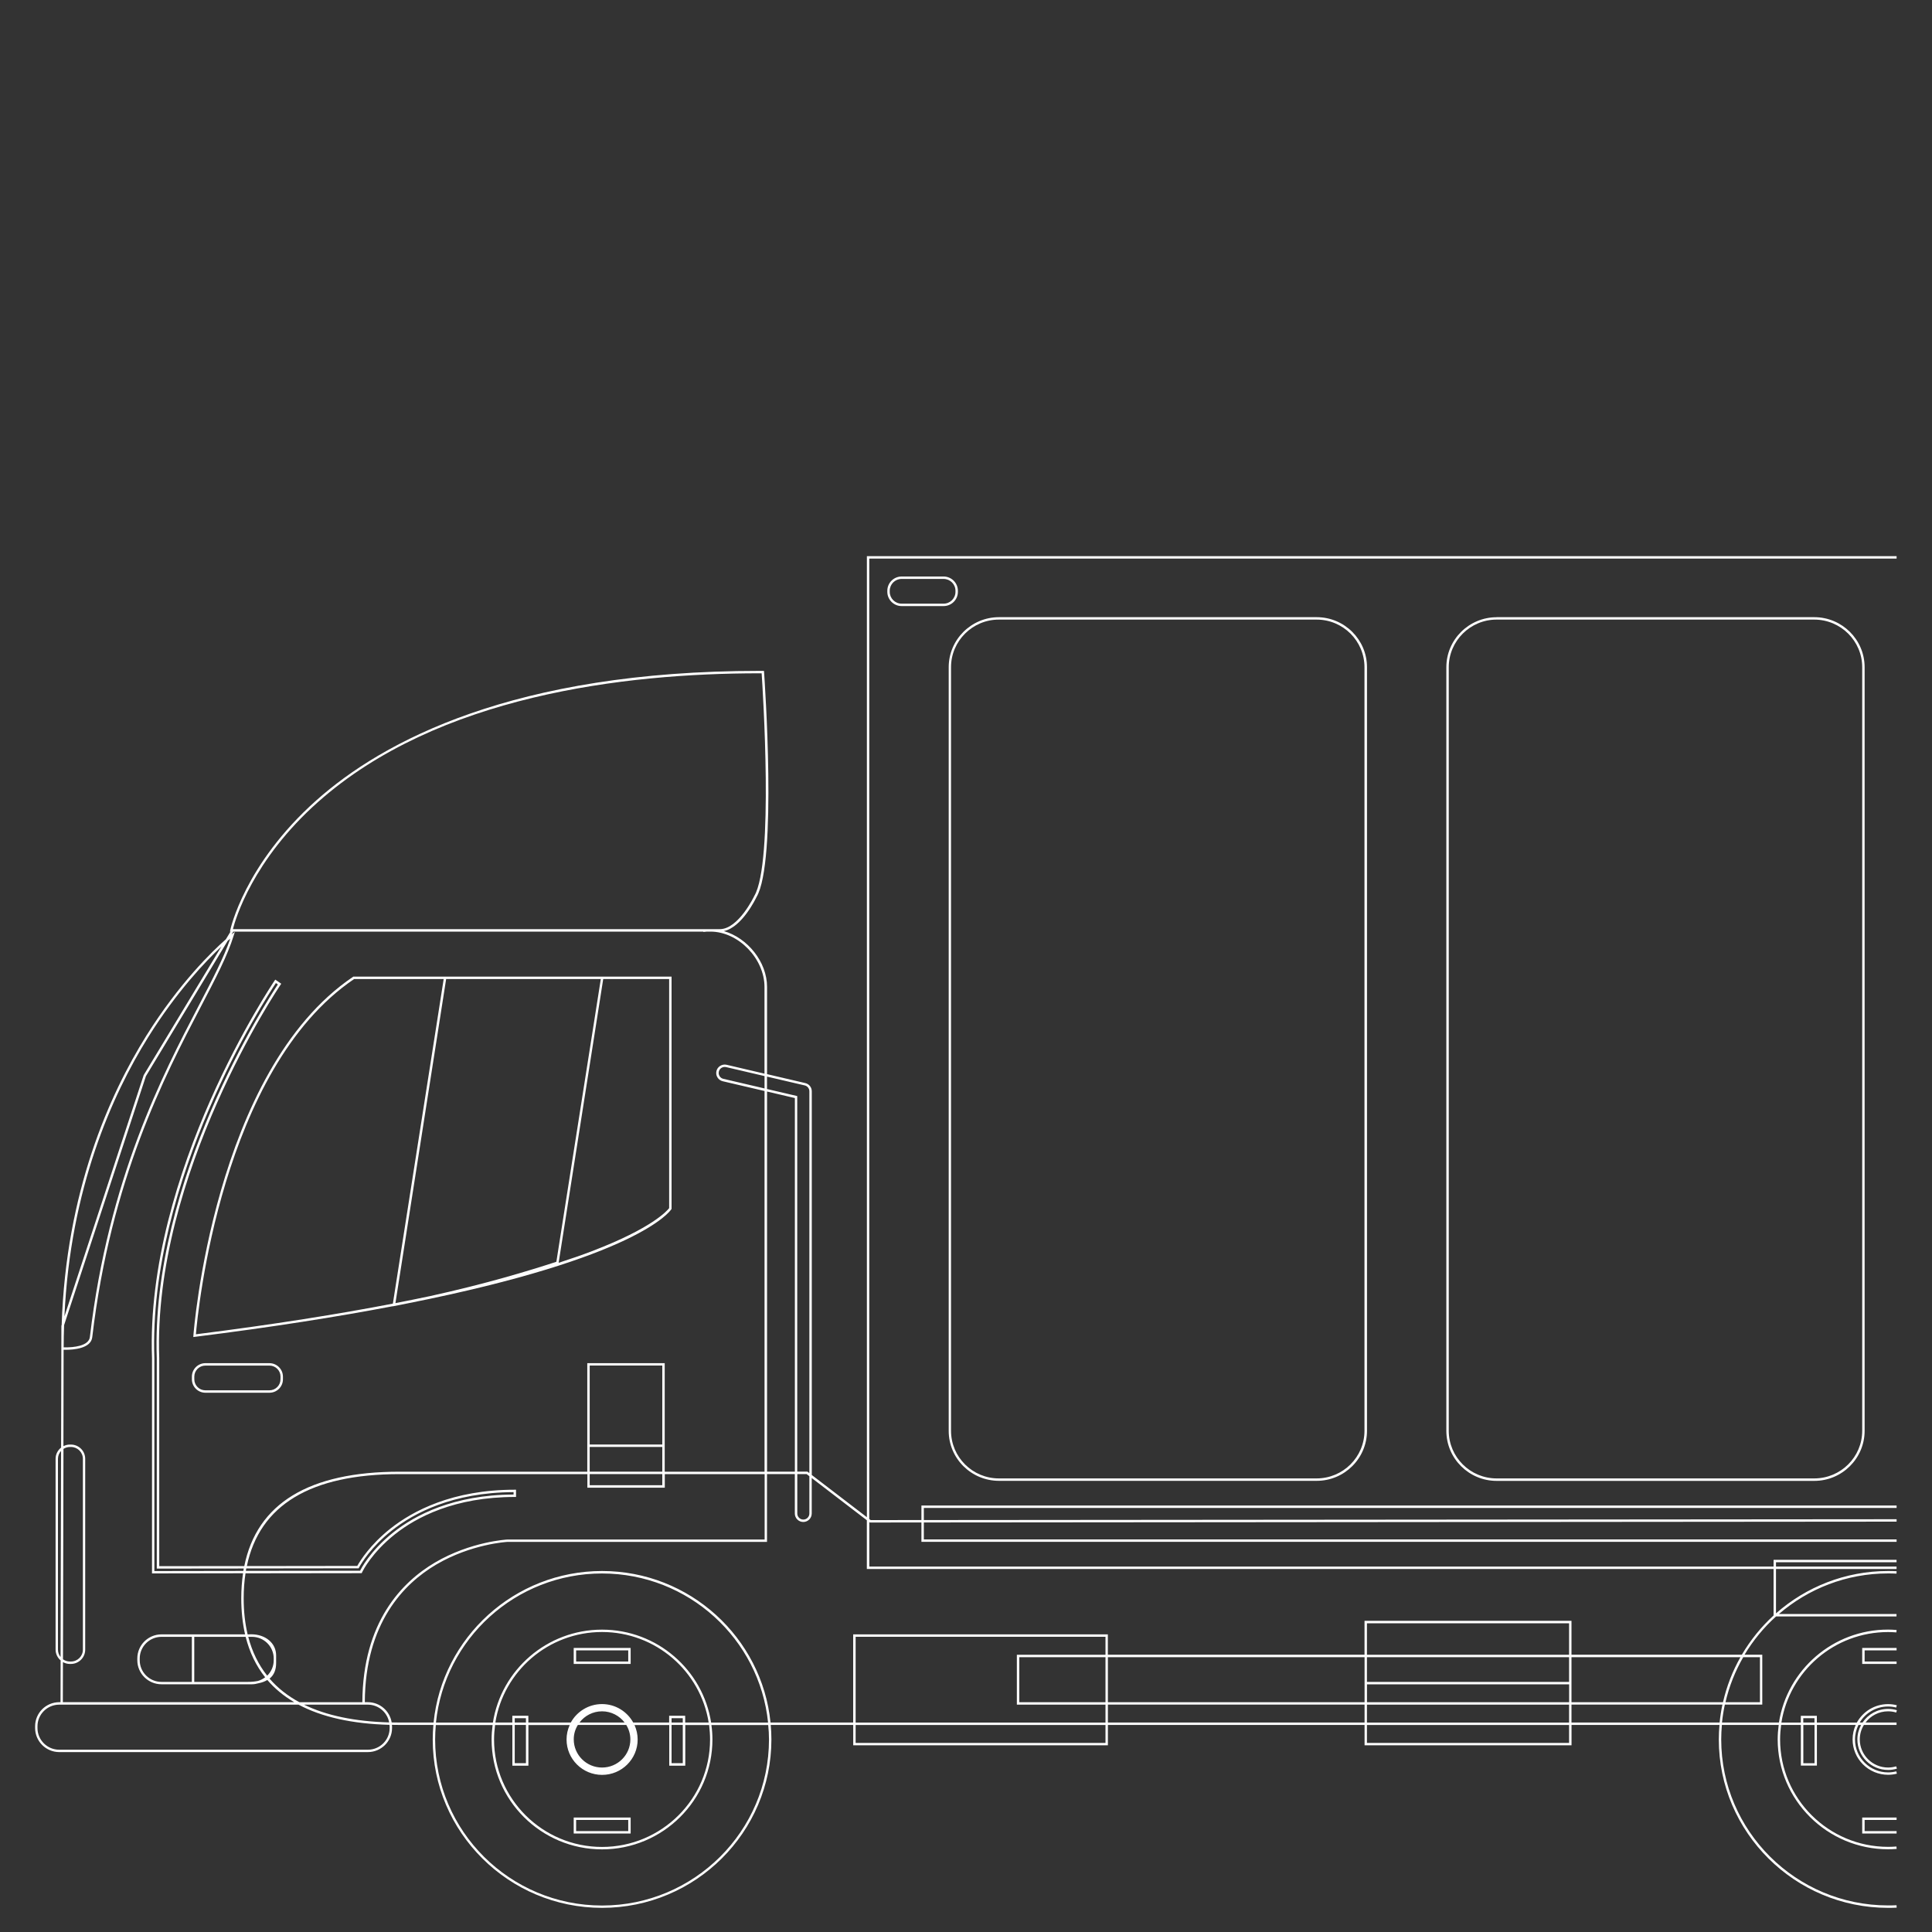 <?xml version="1.0" encoding="utf-8"?>
<!-- Generator: Adobe Illustrator 17.0.0, SVG Export Plug-In . SVG Version: 6.00 Build 0)  -->
<!DOCTYPE svg PUBLIC "-//W3C//DTD SVG 1.1//EN" "http://www.w3.org/Graphics/SVG/1.1/DTD/svg11.dtd">
<svg version="1.1" id="Layer_1" xmlns="http://www.w3.org/2000/svg" xmlns:xlink="http://www.w3.org/1999/xlink" x="0px" y="0px"
	 width="400px" height="400px" viewBox="0 -25 400 400" enable-background="new 0 -25 400 400" xml:space="preserve">
<rect x="0" y="-25" width="400" height="400" fill="#333333" stroke="none"/>
<g>
	<path fill="#FFFFFF" d="M40.02,251.82l0.3-0.04c16.12-2.02,29.62-4.17,40.94-6.33v0.02l0.35-0.07c1.01-0.2,2-0.4,2.98-0.59
		c47.39-9.43,54.09-18.97,54.41-19.46l0.04-0.06V177.2h-14.06H91.94H73.15l-0.06,0.04c-28.9,19.5-33.01,73.73-33.05,74.27
		L40.02,251.82z M138.54,177.7v47.43c-0.37,0.49-3.46,4.13-15.98,8.91c-1.98,0.76-4.27,1.56-6.9,2.41l9.23-58.75H138.54
		L138.54,177.7z M124.39,177.7l-9.2,58.54c-5.84,1.9-14.5,4.54-26.13,7.1c-2.28,0.48-4.68,0.97-7.19,1.46l10.5-67.1
		C92.36,177.7,124.39,177.7,124.39,177.7z M73.31,177.7h18.55l-10.52,67.2c-11.2,2.16-24.65,4.32-40.78,6.35
		C40.93,246.84,45.78,196.34,73.31,177.7z"/>
	<path fill="#FFFFFF" d="M118.78,319.5h11.79v-3.31h-11.79V319.5z M119.28,316.69h10.79V319h-10.79V316.69z"/>
	<path fill="#FFFFFF" d="M118.78,354.61h11.79v-3.31h-11.79V354.61z M119.28,351.8h10.79v2.31h-10.79V351.8z"/>
	<path fill="#FFFFFF" d="M384.55,335.13c0,3.49,2.85,6.32,6.36,6.32c0.61,0,1.23-0.09,1.82-0.27l-0.14-0.48
		c-0.55,0.16-1.12,0.25-1.68,0.25c-3.23,0-5.86-2.61-5.86-5.82c0-1.1,0.31-2.12,0.85-3h6.76v-0.5h-6.42
		c1.07-1.41,2.76-2.32,4.67-2.32c0.56,0,1.13,0.08,1.68,0.25l0.14-0.48c-0.6-0.18-1.21-0.27-1.82-0.27c-2.2,0-4.15,1.12-5.29,2.82
		h-0.59c1.2-1.99,3.38-3.32,5.87-3.32c0.55,0,1.12,0.07,1.69,0.22l0.12-0.48c-0.61-0.16-1.22-0.23-1.81-0.23
		c-2.78,0-5.21,1.55-6.46,3.82h-8.28v-1.4h-3.32v1.4h-4.02c1.69-10.61,10.95-18.74,22.08-18.74c0.52,0,1.07,0.02,1.73,0.07l0.04-0.5
		c-0.67-0.05-1.24-0.08-1.77-0.08c-11.41,0-20.89,8.36-22.59,19.24h-11.79c0.13-1.26,0.33-2.5,0.59-3.71h7.75v-10.33h-3.67
		c1.77-2.95,3.97-5.63,6.52-7.92h24.94v-0.5H368.3c6.07-5.23,13.97-8.41,22.61-8.41c0.56,0,1.15,0.01,1.74,0.04l0.02-0.5
		c-0.6-0.03-1.2-0.04-1.76-0.04c-8.9,0-17.02,3.32-23.21,8.77v-9.19h24.96v-0.5H367.7v-0.9h24.96v-0.5H367.2v1.4H179.98v-9.21
		l0.05,0.04l0.07,0.05h0.08c0.68,0,4.47,0,10.59-0.01v4.01h201.9v-0.5h-201.4v-3.51c43.58-0.04,199.6-0.17,201.4-0.17v-0.5
		c-1.8,0-157.81,0.14-201.4,0.17v-2.51h201.4v-0.5h-201.9v3.01c-5.89,0-9.63,0.01-10.51,0.01l-0.29-0.22V90.65h212.7v-0.5H179.48
		v198.97l-11.41-8.74v-79.44c0-0.82-0.56-1.52-1.35-1.7l-7.91-1.85v-18.06c0-5.2-4.06-10.15-8.94-11.56c3.78-0.8,6.64-6.8,6.76-7.05
		c4.31-7.31,1.67-44.99,1.56-46.59l-0.02-0.23h-0.93c-50.93,0-78,14.57-91.74,26.8c-14.92,13.27-17.8,26.73-17.83,26.87l-0.06,0.3
		h0.12l-0.96,1.59c-2.75,2.42-9.65,9.06-16.49,20c-7.63,12.21-16.62,32.28-17.51,59.84l-0.06,0.19l-0.01,4.33c0,0.12,0,0.24,0,0.36
		v0.23l0,0l-0.05,20.3c-0.69,0.54-1.14,1.37-1.14,2.31v39.52c0,0.89,0.41,1.68,1.04,2.23l-0.02,8.65h-0.26c-2.76,0-5,2.23-5,4.98
		v0.37c0,2.75,2.25,4.98,5,4.98h63.89c2.76,0,5.01-2.23,5.01-4.98v-0.37c0-0.1-0.02-0.19-0.03-0.29c0.52,0.01,1.05,0.02,1.59,0.02h7
		c-0.09,0.99-0.14,1.99-0.14,3c0,19.23,15.73,34.87,35.06,34.87s35.06-15.64,35.06-34.87c0-1.01-0.05-2.01-0.14-3h17.08v4.21h52.73
		v-4.21h53.14v4.21h42.85v-4.21H356c-0.09,0.99-0.14,1.99-0.14,3c0,19.23,15.73,34.87,35.06,34.87c0.57,0,1.16-0.01,1.76-0.04
		l-0.02-0.5c-0.59,0.03-1.18,0.04-1.74,0.04c-19.06,0-34.56-15.42-34.56-34.37c0-1.01,0.05-2.01,0.14-3h11.76
		c-0.13,0.98-0.21,1.98-0.21,3c0,12.54,10.26,22.74,22.86,22.74c0.54,0,1.11-0.02,1.77-0.07l-0.04-0.5
		c-0.64,0.05-1.21,0.07-1.73,0.07c-12.33,0-22.36-9.98-22.36-22.24c0-1.02,0.08-2.02,0.21-3h4.09v8.42h3.32v-8.42h8.04
		c-0.42,0.92-0.65,1.93-0.65,3c0,4.04,3.3,7.32,7.36,7.32c0.59,0,1.2-0.08,1.81-0.23l-0.12-0.48c-0.57,0.14-1.14,0.22-1.69,0.22
		c-3.78,0-6.86-3.06-6.86-6.82c0-1.08,0.26-2.09,0.71-3h0.55C384.83,333.04,384.55,334.05,384.55,335.13z M364.38,318.1v9.33h-7.14
		c0.77-3.32,2.02-6.45,3.68-9.33H364.38z M283.02,327.43v-3.71h41.85v3.71H283.02z M324.86,327.93v3.71h-41.85v-3.71H324.86z
		 M228.88,317.6h-18.35v10.33h18.35v3.71h-51.73v-17.76h51.73V317.6z M211.03,327.43v-9.33h17.85v9.33H211.03z M229.38,318.1h53.14
		v5.12v0.5v3.71h-53.14L229.38,318.1L229.38,318.1z M324.86,317.6h-41.85v-6.52h41.85V317.6z M324.86,318.1v5.12h-41.85v-5.12
		H324.86z M325.36,323.72v-0.5v-5.12h34.98c-1.63,2.88-2.86,6.02-3.61,9.33h-31.37L325.36,323.72L325.36,323.72z M166.6,199.72
		c0.57,0.13,0.97,0.63,0.97,1.22v79.05l-0.34-0.26l-0.07-0.05h-2.1v-77.75l-6.26-1.46v-2.57L166.6,199.72z M165.07,280.19h1.93
		l0.57,0.44v7.73c0,0.69-0.56,1.25-1.25,1.25s-1.25-0.56-1.25-1.25V280.19z M164.57,279.69h-5.76v-78.7l5.76,1.35V279.69z
		 M158.29,200.35l-8.53-1.99c-0.33-0.08-0.6-0.27-0.78-0.56c-0.18-0.28-0.23-0.62-0.15-0.94c0.13-0.57,0.63-0.96,1.22-0.96
		c0.09,0,0.19,0.01,0.28,0.03l7.96,1.86L158.29,200.35L158.29,200.35z M65.85,141.04c24.78-22.02,63.37-26.64,91.38-26.64h0.46
		c0.22,3.25,2.55,39.18-1.52,46.09c-0.03,0.07-3.28,6.88-7.14,6.88h-1.91h-0.76h-0.52H48.22C48.74,165.32,52.27,153.11,65.85,141.04
		z M30.68,189.74c5.93-9.5,11.93-15.75,15.17-18.79l-16.1,26.64l-16.41,49.95C14.55,221.02,23.26,201.63,30.68,189.74z
		 M47.67,169.34c-1.31,3.88-3.65,8.37-6.57,13.95c-7.42,14.21-18.62,35.68-22.49,68.51c-0.23,1.95-3.58,2.16-5.01,2.16l0,0
		c-0.17,0-0.31,0-0.42-0.01c0-1.56,0.04-3.08,0.09-4.59l16.94-51.55l16.94-28.03C47.34,169.62,47.52,169.46,47.67,169.34z
		 M13.14,274.98c0.39-0.25,0.84-0.4,1.34-0.4h0.21c1.36,0,2.47,1.1,2.47,2.45v39.52c0,1.35-1.11,2.45-2.47,2.45h-0.22
		c-0.53,0-1.03-0.17-1.43-0.46L13.14,274.98z M12,316.55v-39.52c0-0.63,0.25-1.2,0.64-1.63l-0.1,42.67
		C12.2,317.65,12,317.12,12,316.55z M13.03,319.12c0.43,0.24,0.91,0.38,1.43,0.38h0.21c1.64,0,2.97-1.33,2.97-2.95v-39.52
		c0-1.63-1.33-2.95-2.97-2.95h-0.21c-0.48,0-0.93,0.13-1.33,0.33l0.04-19.96c0.11,0,0.26,0.01,0.43,0.01l0,0
		c1.56,0,5.23-0.25,5.5-2.6c3.85-32.73,15.03-54.16,22.43-68.33c3.13-6,5.61-10.74,6.86-14.85l0.23-0.75L48,168.42
		c0,0-0.03,0.03-0.05,0.04l0.34-0.57h97.31l0.06,0.06l0.12-0.01c0.09-0.01,0.18-0.02,0.27-0.03c0.1-0.01,0.2-0.03,0.3-0.03h0.76
		c5.74,0,11.17,5.57,11.17,11.47v17.94l-7.85-1.84c-0.93-0.21-1.89,0.38-2.1,1.31c-0.11,0.46-0.03,0.92,0.22,1.32
		s0.63,0.67,1.09,0.78l8.65,2.02v78.82h-20.67v-5.62v-16.85h-16.03v16.85v5.62H82.72c-18.76,0-29.53,6.57-32.14,19.54l-17.61,0.02
		V256.2c-1.39-38.07,24.86-76.93,25.12-77.32l0.14-0.21l-1.24-0.85l-0.14,0.21c-0.27,0.39-26.79,39.67-25.38,78.19v44.54l18.85-0.03
		c-0.24,1.63-0.37,3.36-0.37,5.18c0,2.7,0.27,5.19,0.79,7.47H39.72h-6.29c-2.76,0-5,2.23-5,4.98v0.37c0,2.75,2.25,4.98,5,4.98h6.29
		h11.57h0.86c0.47,0,0.93-0.09,1.36-0.21c0.72-0.14,1.33-0.37,1.84-0.68c1.53,1.79,3.39,3.32,5.57,4.6H13.01L13.03,319.12z
		 M76.15,327.93c2.21,0,4.04,1.59,4.42,3.68c-7.14-0.2-13.01-1.43-17.63-3.68H75.5H76.15z M61.99,327.43
		c-2.45-1.32-4.51-2.95-6.18-4.89c0.91-0.73,1.36-1.8,1.36-3.23v-0.57v-0.37v-0.63c0-2.54-2.18-4.38-5.19-4.38
		c-0.23,0-0.47,0.01-0.68,0.03h-0.03c-0.54-2.28-0.82-4.77-0.82-7.47c0-1.83,0.13-3.55,0.38-5.18l23.58-0.03h0.47l0.21-0.42
		c0.02-0.04,1.89-3.84,6.67-7.63c4.45-3.53,12.36-7.73,24.83-7.73h0.25v-1.5h-0.25c-12.9,0-21.13,4.38-25.76,8.05
		c-4.17,3.31-6.24,6.61-6.86,7.73l-22.86,0.03c2.61-12.64,13.21-19.04,31.62-19.04h38.88v2.81h16.03v-2.81h20.67v13.54h-53.24
		c-0.08,0-7.6,0.4-15.02,4.77c-6.82,4.02-14.95,12.29-15.03,28.92L61.99,327.43L61.99,327.43z M51.31,323.22H40.22v-9.33h10.64
		c0.81,3.21,2.16,6.01,4.04,8.37c-0.45,0.35-0.97,0.61-1.53,0.77C52.76,323.15,52.08,323.22,51.31,323.22z M39.72,323.22h-6.29
		c-2.48,0-4.5-2.01-4.5-4.48v-0.37c0-2.47,2.02-4.48,4.5-4.48h6.29V323.22z M56.67,318.37v0.37c0,1.25-0.52,2.38-1.35,3.19
		c-1.81-2.28-3.12-4.96-3.92-8.04h0.76C54.64,313.88,56.67,315.9,56.67,318.37z M57.12,178.53l0.41,0.28
		c-2.08,3.13-26.41,40.62-25.07,77.4v43.55l18.01-0.02c-0.03,0.16-0.05,0.33-0.08,0.5l-18.43,0.03v-44.05
		C30.62,219.29,55.03,181.66,57.12,178.53z M50.99,299.73l23.11-0.03h0.15l0.07-0.13c0.52-0.95,2.54-4.32,6.81-7.7
		c4.54-3.6,12.59-7.89,25.2-7.94v0.5c-12.47,0.05-20.42,4.28-24.89,7.83c-4.92,3.9-6.79,7.77-6.81,7.8l-0.07,0.14l-23.66,0.03
		C50.93,300.06,50.96,299.91,50.99,299.73z M137.12,274.07h-15.03v-16.35h15.03V274.07z M137.12,274.57v5.12h-15.03v-5.12H137.12z
		 M137.12,280.19v2.31h-15.03v-2.31H137.12z M80.67,332.41v0.37c0,2.47-2.02,4.48-4.51,4.48H12.26c-2.48,0-4.5-2.01-4.5-4.48v-0.37
		c0-2.47,2.02-4.48,4.5-4.48h0.25h49.3c4.82,2.57,11.09,3.97,18.81,4.18C80.64,332.22,80.67,332.3,80.67,332.41z M159.21,335.15
		c0,18.95-15.5,34.37-34.56,34.37s-34.56-15.42-34.56-34.37c0-1.01,0.05-2.01,0.14-3h11.76c-0.13,0.98-0.21,1.98-0.21,3
		c0,12.54,10.26,22.74,22.86,22.74s22.86-10.2,22.86-22.74c0-1.02-0.07-2.02-0.21-3h11.76
		C159.15,333.12,159.21,334.12,159.21,335.15z M147.01,335.15c0,12.26-10.03,22.24-22.36,22.24s-22.36-9.98-22.36-22.24
		c0-1.02,0.08-2.02,0.21-3h3.58v8.42h3.32v-8.42h8.55c-0.42,0.92-0.65,1.93-0.65,3c0,4.04,3.3,7.32,7.36,7.32
		c4.06,0,7.36-3.28,7.36-7.32c0-1.07-0.24-2.08-0.65-3h7.19v8.42h3.32v-8.42h4.94C146.93,333.12,147.01,334.12,147.01,335.15z
		 M108.89,331.63h-2.32v-0.9h2.32V331.63z M108.89,332.13v7.92h-2.32v-7.92H108.89z M129.32,331.63h-9.34
		c1.07-1.41,2.76-2.32,4.67-2.32C126.54,329.31,128.25,330.23,129.32,331.63z M119.64,332.13h10.02c0.53,0.88,0.85,1.9,0.85,3
		c0,3.21-2.63,5.82-5.86,5.82s-5.86-2.61-5.86-5.82C118.78,334.04,119.09,333.01,119.64,332.13z M121.48,329.66
		c0.04-0.02,0.08-0.05,0.13-0.08C121.58,329.6,121.53,329.63,121.48,329.66z M121.67,329.56c0.89-0.47,1.9-0.74,2.98-0.74l0,0
		C123.56,328.81,122.56,329.09,121.67,329.56z M118.28,335.15c0,3.48,2.85,6.32,6.36,6.32l0,0
		C121.14,341.47,118.28,338.62,118.28,335.15L118.28,335.15z M131.5,335.15c0-1.08-0.26-2.09-0.71-3l0,0
		C131.24,333.04,131.5,334.06,131.5,335.15c0,3.76-3.07,6.82-6.85,6.82l0,0C128.43,341.96,131.5,338.91,131.5,335.15z
		 M130.51,331.63c-1.2-1.99-3.38-3.32-5.87-3.32l0,0C127.14,328.31,129.32,329.66,130.51,331.63L130.51,331.63z M118.76,331.63
		L118.76,331.63c0.44-0.73,1.02-1.38,1.7-1.9C119.78,330.26,119.22,330.91,118.76,331.63z M118.5,332.13
		c-0.45,0.91-0.71,1.92-0.71,3l0,0C117.78,334.06,118.04,333.04,118.5,332.13L118.5,332.13z M141.36,331.63h-2.32v-0.9h2.32V331.63z
		 M141.36,332.13v7.92h-2.32v-7.92H141.36z M141.86,331.63v-1.4h-3.32v1.4h-7.44c-1.25-2.27-3.68-3.82-6.46-3.82
		s-5.21,1.55-6.46,3.82h-8.79v-1.4h-3.32v1.4h-3.51c1.69-10.61,10.95-18.74,22.08-18.74s20.39,8.14,22.08,18.74H141.86z
		 M124.64,312.4c-11.41,0-20.89,8.36-22.59,19.24H90.26c1.77-17.32,16.51-30.87,34.38-30.87s32.61,13.56,34.38,30.87h-11.79
		C145.54,320.75,136.06,312.4,124.64,312.4z M159.53,331.63c-1.77-17.59-16.74-31.37-34.88-31.37s-33.11,13.78-34.88,31.37h-7.04
		c-0.55,0-1.1-0.01-1.64-0.02c-0.38-2.37-2.44-4.19-4.93-4.19h-0.63c0.08-16.38,8.06-24.53,14.76-28.48
		c7.31-4.31,14.73-4.71,14.79-4.71h53.72v-14.04h5.76v8.17c0,0.96,0.79,1.75,1.75,1.75s1.75-0.79,1.75-1.75v-7.35l11.41,8.74v10.09
		H367.2v9.63c-2.58,2.36-4.79,5.1-6.57,8.12h-35.27v-7.02h-42.85v7.02h-53.14v-4.21h-52.73v18.25L159.53,331.63L159.53,331.63z
		 M228.88,335.85h-51.73v-3.71h51.73V335.85z M229.38,331.63v-3.71h53.14v3.71H229.38z M324.86,335.85h-41.85v-3.71h41.85V335.85z
		 M325.36,331.63v-3.71h31.25c-0.26,1.22-0.46,2.45-0.58,3.71H325.36z M373.35,330.73h2.32v0.9h-2.32V330.73z M375.68,340.06h-2.32
		v-7.92h2.32V340.06z"/>
	<polygon fill="#FFFFFF" points="392.67,316.69 392.67,316.19 385.55,316.19 385.55,319.5 392.67,319.5 392.67,319 386.05,319 
		386.05,316.69 	"/>
	<polygon fill="#FFFFFF" points="392.67,351.8 392.67,351.3 385.55,351.3 385.55,354.61 392.67,354.61 392.67,354.11 386.05,354.11 
		386.05,351.8 	"/>
	<path fill="#FFFFFF" d="M55.78,257.23H42.52c-1.54,0-2.79,1.25-2.79,2.78v0.56c0,1.53,1.25,2.78,2.79,2.78h13.27
		c1.54,0,2.79-1.25,2.79-2.78v-0.56C58.57,258.48,57.32,257.23,55.78,257.23z M58.07,260.57c0,1.26-1.03,2.28-2.29,2.28H42.52
		c-1.26,0-2.29-1.02-2.29-2.28v-0.56c0-1.26,1.03-2.28,2.29-2.28h13.27c1.26,0,2.29,1.02,2.29,2.28L58.07,260.57L58.07,260.57z"/>
	<path fill="#FFFFFF" d="M206.83,281.59h65.78c5.74,0,10.41-4.65,10.41-10.36V113.14c0-5.71-4.67-10.36-10.41-10.36h-65.78
		c-5.74,0-10.41,4.65-10.41,10.36v158.09C196.4,276.94,201.08,281.59,206.83,281.59z M196.9,113.14c0-5.44,4.45-9.86,9.91-9.86
		h65.78c5.47,0,9.91,4.42,9.91,9.86v158.09c0,5.44-4.45,9.86-9.91,9.86h-65.78c-5.47,0-9.91-4.42-9.91-9.86V113.14L196.9,113.14z"/>
	<path fill="#FFFFFF" d="M309.86,102.79c-5.74,0-10.41,4.65-10.41,10.36v158.09c0,5.71,4.67,10.36,10.41,10.36h65.77
		c5.74,0,10.42-4.65,10.42-10.36v-158.1c0-5.71-4.67-10.36-10.42-10.36h-65.77V102.79z M385.55,113.14v158.09
		c0,5.44-4.45,9.86-9.92,9.86h-65.77c-5.47,0-9.91-4.42-9.91-9.86V113.14c0-5.44,4.45-9.86,9.91-9.86h65.77
		C381.11,103.29,385.55,107.71,385.55,113.14z"/>
	<path fill="#FFFFFF" d="M198.32,97.53v-0.22c0-1.62-1.33-2.95-2.96-2.95h-8.69c-1.63,0-2.96,1.32-2.96,2.95v0.22
		c0,1.62,1.33,2.95,2.96,2.95h8.69C197,100.48,198.32,99.16,198.32,97.53z M195.36,99.98h-8.69c-1.36,0-2.46-1.1-2.46-2.45v-0.22
		c0-1.35,1.1-2.45,2.46-2.45h8.69c1.36,0,2.46,1.1,2.46,2.45v0.22C197.82,98.88,196.72,99.98,195.36,99.98z"/>
</g>
</svg>
